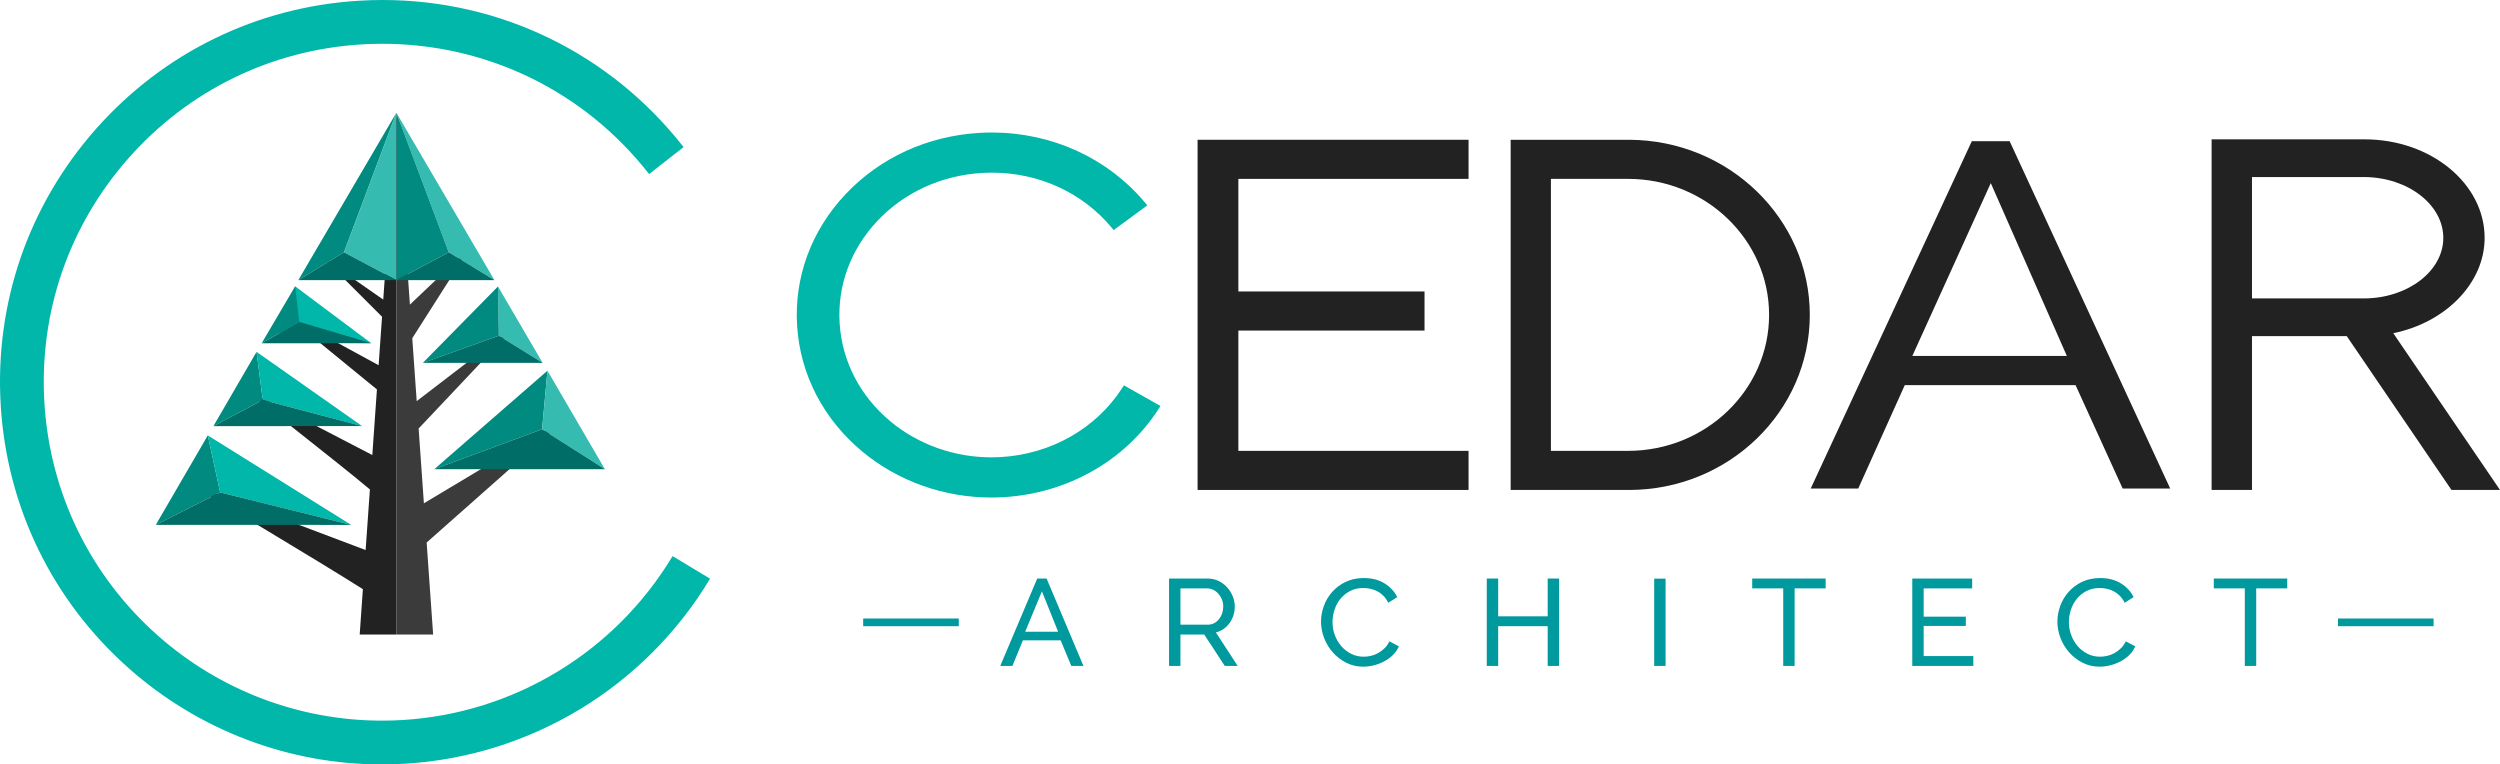 <?xml version="1.0" encoding="iso-8859-1"?>
<!-- Generator: Adobe Illustrator 18.1.1, SVG Export Plug-In . SVG Version: 6.00 Build 0)  -->
<svg version="1.1" xmlns="http://www.w3.org/2000/svg" xmlns:xlink="http://www.w3.org/1999/xlink" x="0px" y="0px"
	 viewBox="0 0 542.636 165.918" style="enable-background:new 0 0 542.636 165.918;" xml:space="preserve">
<g id="Calque_2" style="display:none;">
</g>
<g id="Calque_1">
	<g>
		<g>
			<polygon style="fill:#3B3B3B;" points="123.616,90.299 92.008,109.246 90.865,93.01 112.323,70.287 90.446,87.065 89.485,73.413 
				102.031,53.706 88.971,66.115 86.04,24.48 86.043,137.733 94.014,137.733 92.607,117.756 			"/>
			<polygon style="fill:#008A80;" points="118.828,80.463 94.26,101.845 117.658,93.166 			"/>
			<polygon style="fill:#35BBB0;" points="118.828,80.463 117.658,93.166 131.299,101.841 			"/>
			<g>
				<polygon style="fill:#35BBB0;" points="108.273,72.866 108.089,62.183 117.778,78.758 				"/>
			</g>
			<polygon style="fill:#008A80;" points="91.768,78.768 108.273,72.866 108.089,62.183 			"/>
			<polygon style="fill:#006E66;" points="94.26,101.845 131.299,101.841 117.658,93.166 			"/>
			<polygon style="fill:#006E66;" points="91.768,78.768 117.778,78.758 108.273,72.866 			"/>
			<g>
				<polygon style="fill:#35BBB0;" points="86.04,24.48 97.407,54.757 107.32,60.804 				"/>
				<polygon style="fill:#008A80;" points="86.039,60.809 86.04,24.48 97.407,54.757 				"/>
				<polygon style="fill:#006E66;" points="86.039,60.809 107.32,60.804 97.407,54.757 				"/>
			</g>
			<g>
				<path style="fill:#00B7AA;" d="M146.108,120.776l-0.123-0.074l-0.074,0.122c-12.492,20.722-34.349,33.976-58.464,35.454
					c-1.494,0.092-3.012,0.139-4.508,0.139c-17.933,0-35.211-6.549-48.653-18.441c-14.695-12.999-23.448-30.945-24.647-50.529
					c-1.198-19.586,5.301-38.465,18.3-53.16c13-14.696,30.945-23.45,50.529-24.649c1.479-0.091,2.982-0.137,4.47-0.137
					c22.738,0,43.83,10.269,57.868,28.174l0.088,0.112l7.477-5.862l-0.088-0.112C132.425,11.596,108.635,0,83.014,0
					c-1.683,0-3.407,0.054-5.126,0.159C55.772,1.513,35.506,11.398,20.824,27.995C6.144,44.591-1.196,65.911,0.159,88.03
					c1.353,22.115,11.24,42.38,27.837,57.062c15.18,13.43,34.66,20.826,54.852,20.826c1.7,0,3.443-0.054,5.182-0.16
					c27.232-1.668,51.91-16.632,66.018-40.029l0.074-0.122L146.108,120.776z"/>
				<path style="fill:#222222;" d="M86.043,137.733L86.04,24.48l-2.853,40.549L70.012,55.85l12.913,12.894l-0.741,10.527
					L61.838,68.198l19.977,16.331L80.813,98.77L52.277,83.946c0,0,21.886,17.103,28.01,22.292l-0.925,13.153l-38.795-14.654
					c0,0,29.152,17.373,38.198,23.145l-0.693,9.851H86.043z"/>
				<polygon style="fill:#008A80;" points="33.812,113.925 45.105,94.507 47.787,106.879 				"/>
				<polygon style="fill:#008A80;" points="55.687,76.37 57.029,86.813 46.32,92.492 				"/>
				<polygon style="fill:#00B7AA;" points="55.687,76.37 78.594,92.481 57.029,86.813 				"/>
				<g>
					<polygon style="fill:#00B7AA;" points="64.062,62.145 80.576,74.493 59.923,74.344 					"/>
				</g>
				<polygon style="fill:#00B7AA;" points="45.105,94.507 47.787,106.879 76.235,113.933 				"/>
				<polygon style="fill:#006E66;" points="56.79,74.513 80.576,74.493 64.952,69.863 				"/>
				<polygon style="fill:#006E66;" points="46.32,92.492 78.594,92.481 57.029,86.813 				"/>
				<polygon style="fill:#006E66;" points="33.812,113.925 76.235,113.933 47.787,106.879 				"/>
				<polygon style="fill:#008A80;" points="64.062,62.145 64.952,69.863 56.79,74.513 				"/>
				<g>
					<polygon style="fill:#008A80;" points="86.029,24.48 74.662,54.757 64.749,60.804 					"/>
					<polygon style="fill:#35BBB0;" points="86.03,60.809 86.029,24.48 74.662,54.757 					"/>
					<polygon style="fill:#006E66;" points="86.03,60.809 64.749,60.804 74.662,54.757 					"/>
				</g>
			</g>
		</g>
	</g>
	<g>
		<g>
			<rect x="187.355" y="134.25" style="fill:#009A9E;" width="20.753" height="1.671"/>
			<rect x="507.47" y="134.25" style="fill:#009A9E;" width="20.753" height="1.671"/>
			<g>
				<path style="fill:#009A9E;" d="M217.109,144.544l8.026-18.971h2.034l7.999,18.971h-2.639l-2.309-5.557h-8.191l-2.282,5.557
					H217.109z M226.152,128.352l-3.629,8.764h7.146L226.152,128.352z"/>
				<path style="fill:#009A9E;" d="M253.748,144.544v-18.971h8.356c0.861,0,1.654,0.174,2.378,0.521
					c0.724,0.347,1.347,0.811,1.869,1.39c0.522,0.579,0.93,1.229,1.224,1.951c0.292,0.721,0.439,1.456,0.439,2.204
					c0,0.659-0.096,1.296-0.289,1.911s-0.468,1.171-0.825,1.67s-0.788,0.926-1.292,1.282c-0.504,0.356-1.068,0.614-1.691,0.775
					l4.728,7.268h-2.803l-4.453-6.814h-5.168v6.814H253.748z M256.222,135.593h5.91c0.513,0,0.976-0.107,1.388-0.321
					c0.412-0.214,0.765-0.503,1.058-0.868c0.293-0.365,0.522-0.788,0.688-1.27c0.165-0.48,0.247-0.979,0.247-1.496
					c0-0.535-0.097-1.037-0.289-1.509c-0.193-0.472-0.45-0.891-0.77-1.256c-0.321-0.365-0.696-0.65-1.127-0.855
					c-0.431-0.205-0.884-0.307-1.36-0.307h-5.745V135.593z"/>
				<path style="fill:#009A9E;" d="M286.732,134.925c0-1.14,0.206-2.275,0.618-3.407c0.412-1.131,1.017-2.146,1.814-3.046
					c0.797-0.899,1.773-1.625,2.927-2.177c1.155-0.552,2.464-0.828,3.93-0.828c1.74,0,3.234,0.383,4.48,1.149
					s2.172,1.763,2.777,2.992l-1.952,1.229c-0.294-0.605-0.646-1.112-1.059-1.523c-0.412-0.41-0.862-0.739-1.346-0.988
					c-0.486-0.25-0.986-0.428-1.498-0.535c-0.513-0.107-1.017-0.161-1.512-0.161c-1.082,0-2.039,0.219-2.873,0.655
					c-0.834,0.436-1.535,1.007-2.103,1.709c-0.569,0.704-0.994,1.497-1.278,2.379c-0.284,0.882-0.426,1.768-0.426,2.658
					c0,0.997,0.17,1.946,0.509,2.846c0.338,0.9,0.811,1.697,1.416,2.391c0.605,0.695,1.319,1.247,2.144,1.657
					s1.722,0.614,2.694,0.614c0.513,0,1.04-0.062,1.58-0.187c0.54-0.124,1.059-0.325,1.554-0.601
					c0.494-0.276,0.957-0.623,1.388-1.042c0.431-0.419,0.784-0.922,1.059-1.51l2.062,1.096c-0.312,0.713-0.747,1.34-1.306,1.884
					c-0.559,0.544-1.191,1.002-1.896,1.376c-0.706,0.374-1.453,0.659-2.24,0.855c-0.788,0.196-1.557,0.294-2.308,0.294
					c-1.338,0-2.566-0.285-3.684-0.855s-2.085-1.314-2.9-2.231c-0.815-0.917-1.447-1.959-1.896-3.126
					C286.956,137.325,286.732,136.137,286.732,134.925z"/>
				<path style="fill:#009A9E;" d="M338.407,125.573v18.971h-2.474v-8.63h-10.748v8.63h-2.474v-18.971h2.474v8.203h10.748v-8.203
					H338.407z"/>
				<path style="fill:#009A9E;" d="M359.049,144.544V125.6h2.474v18.944H359.049z"/>
				<path style="fill:#009A9E;" d="M396.265,127.711h-6.734v16.833h-2.474v-16.833h-6.734v-2.138h15.942V127.711z"/>
				<path style="fill:#009A9E;" d="M428.316,142.407v2.137h-13.249v-18.971h13.001v2.138H417.54v6.145h9.153v2.004h-9.153v6.546
					H428.316z"/>
				<path style="fill:#009A9E;" d="M446.566,134.925c0-1.14,0.206-2.275,0.618-3.407c0.412-1.131,1.017-2.146,1.814-3.046
					c0.797-0.899,1.773-1.625,2.927-2.177c1.155-0.552,2.464-0.828,3.93-0.828c1.74,0,3.234,0.383,4.48,1.149
					s2.172,1.763,2.777,2.992l-1.952,1.229c-0.294-0.605-0.646-1.112-1.059-1.523c-0.412-0.41-0.862-0.739-1.346-0.988
					c-0.486-0.25-0.986-0.428-1.498-0.535c-0.513-0.107-1.017-0.161-1.512-0.161c-1.082,0-2.039,0.219-2.873,0.655
					c-0.834,0.436-1.535,1.007-2.103,1.709c-0.569,0.704-0.994,1.497-1.278,2.379c-0.284,0.882-0.426,1.768-0.426,2.658
					c0,0.997,0.17,1.946,0.509,2.846c0.338,0.9,0.811,1.697,1.416,2.391c0.605,0.695,1.319,1.247,2.144,1.657
					s1.722,0.614,2.694,0.614c0.513,0,1.04-0.062,1.58-0.187c0.54-0.124,1.059-0.325,1.554-0.601
					c0.494-0.276,0.957-0.623,1.388-1.042c0.431-0.419,0.784-0.922,1.059-1.51l2.062,1.096c-0.312,0.713-0.747,1.34-1.306,1.884
					c-0.559,0.544-1.191,1.002-1.896,1.376c-0.706,0.374-1.453,0.659-2.24,0.855c-0.788,0.196-1.557,0.294-2.308,0.294
					c-1.338,0-2.566-0.285-3.684-0.855s-2.085-1.314-2.9-2.231c-0.815-0.917-1.447-1.959-1.896-3.126
					C446.79,137.325,446.566,136.137,446.566,134.925z"/>
				<path style="fill:#009A9E;" d="M496.454,127.711h-6.734v16.833h-2.474v-16.833h-6.734v-2.138h15.942V127.711z"/>
			</g>
		</g>
		<g>
			<path style="fill:#222222;" d="M353.661,30.339h-25.767v76.009h25.673c21.648,0,39.259-17.048,39.259-38.004
				C392.826,47.487,375.257,30.437,353.661,30.339z M383.99,68.343c0,16.275-13.733,29.517-30.614,29.517h-16.742V38.826h16.742
				C370.257,38.826,383.99,52.068,383.99,68.343z"/>
			<path style="fill:#222222;" d="M539.301,51.642c0-11.799-11.686-21.397-26.052-21.397h-33.213v76.102h8.766V72.959h20.572
				l22.643,33.264l0.085,0.124h10.534l-23.162-34.022C530.99,69.965,539.301,61.326,539.301,51.642z M530.33,51.642
				c0,7.172-7.664,13.061-17.081,13.131h-24.446V38.43h24.422C522.655,38.498,530.33,44.426,530.33,51.642z"/>
			<polygon style="fill:#222222;" points="259.941,106.347 318.757,106.347 318.757,97.86 268.793,97.86 268.793,71.753 
				309.2,71.753 309.2,63.264 268.793,63.264 268.793,38.826 318.757,38.826 318.757,30.337 259.941,30.337 			"/>
			<path style="fill:#00B7AA;" d="M243.531,84.282c-5.613,8.723-15.442,14.303-26.293,14.926c-0.674,0.039-1.359,0.059-2.035,0.059
				c-8.063,0-15.835-2.758-21.879-7.762c-6.601-5.469-10.532-13.015-11.071-21.244c-0.537-8.234,2.383-16.168,8.218-22.343
				c5.844-6.186,13.914-9.871,22.724-10.378c0.712-0.044,1.433-0.063,2.143-0.063c10.148,0,19.588,4.325,25.902,11.869l0.492,0.585
				l7.298-5.358l-0.53-0.631c-8.077-9.648-20.197-15.181-33.253-15.181c-0.836,0-1.712,0.026-2.608,0.079
				c-11.264,0.642-21.589,5.358-29.076,13.279c-7.488,7.93-11.233,18.113-10.541,28.679c0.69,10.563,5.732,20.242,14.195,27.253
				c7.738,6.408,17.663,9.937,27.948,9.937c0.831,0,1.718-0.026,2.637-0.079c13.874-0.795,26.45-7.934,33.642-19.1l0.442-0.688
				l-7.94-4.483L243.531,84.282z"/>
			<path style="fill:#222222;" d="M436.201,30.641h-8.206l-34.975,75.404h10.317l10.1-22.444h37.075l0.165,0.359l10.06,22.085
				h10.318L436.201,30.641z M415.08,77.257l0.193-0.423l16.836-37.09l0.56,1.276l15.95,36.237H415.08z"/>
		</g>
	</g>
</g>
<g id="Calque_3" style="display:none;">
</g>
</svg>
